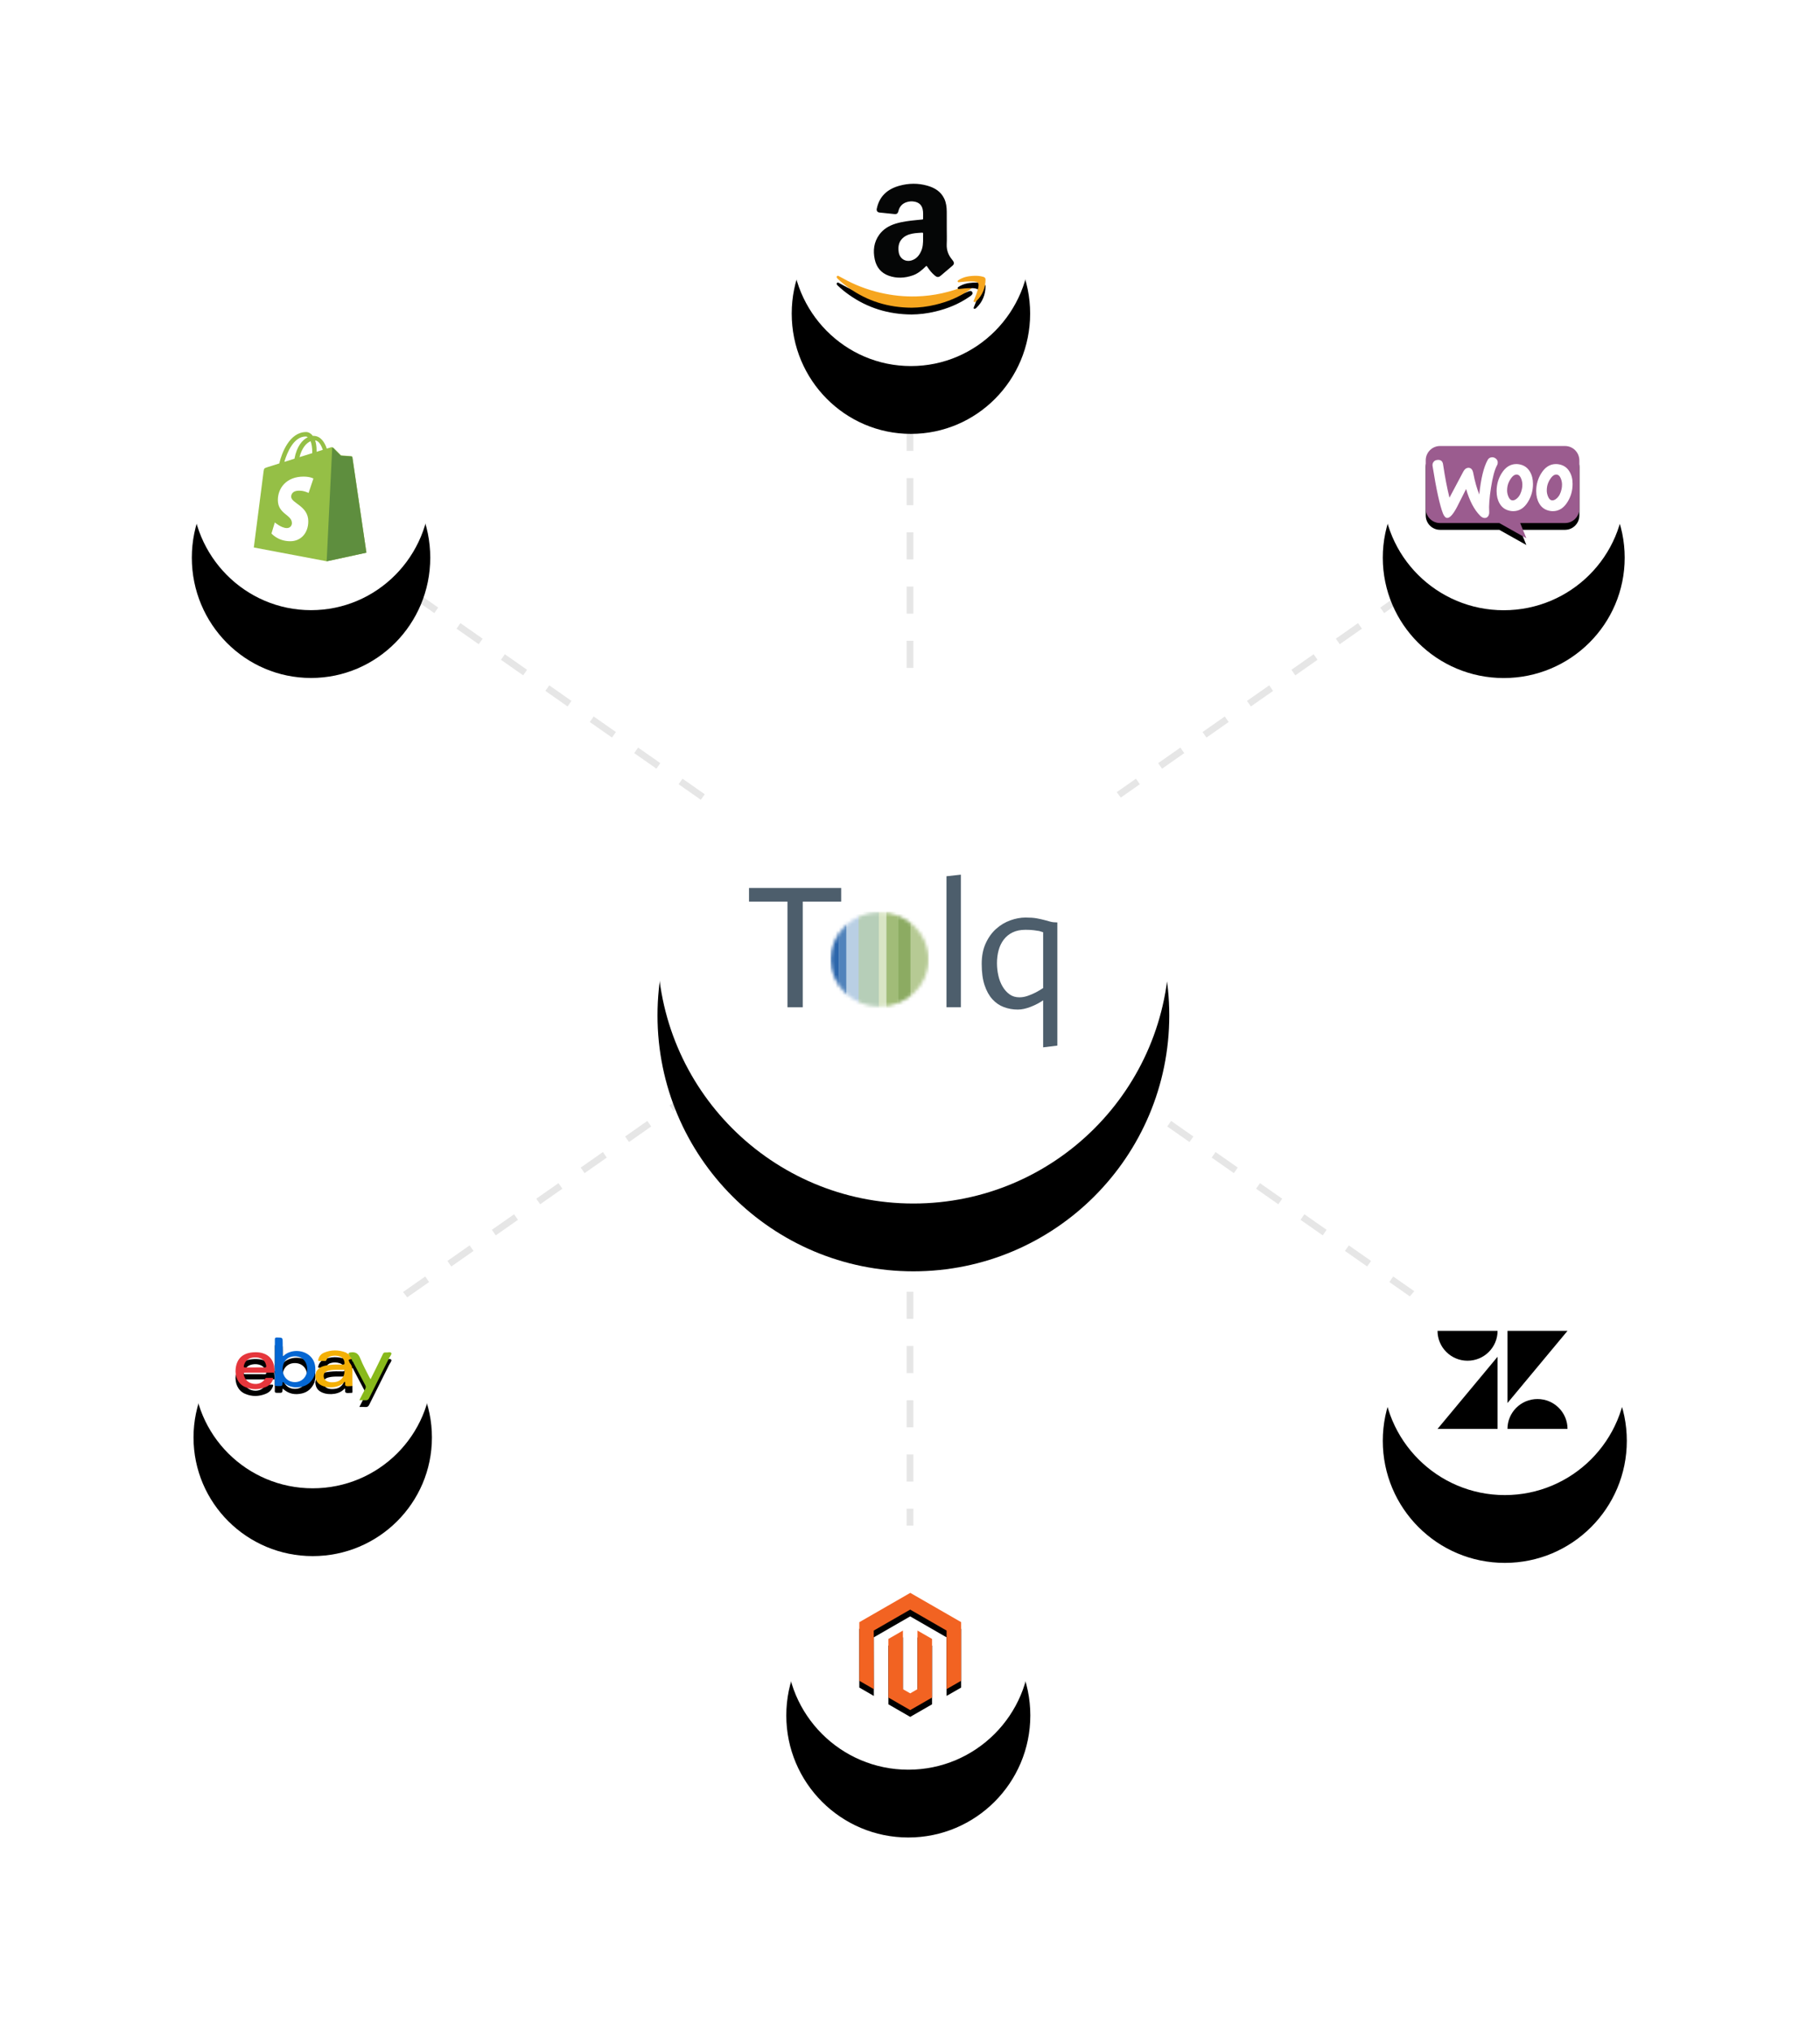 <?xml version="1.0" encoding="UTF-8"?>
<svg width="537px" height="599px" viewBox="0 0 537 599" version="1.1" xmlns="http://www.w3.org/2000/svg" xmlns:xlink="http://www.w3.org/1999/xlink">
    <!-- Generator: Sketch 52.6 (67491) - http://www.bohemiancoding.com/sketch -->
    <title>Group 6</title>
    <desc>Created with Sketch.</desc>
    <defs>
        <circle id="path-1" cx="36" cy="36" r="36"></circle>
        <filter x="-138.9%" y="-111.1%" width="377.8%" height="377.8%" filterUnits="objectBoundingBox" id="filter-2">
            <feOffset dx="0" dy="20" in="SourceAlpha" result="shadowOffsetOuter1"></feOffset>
            <feGaussianBlur stdDeviation="30" in="shadowOffsetOuter1" result="shadowBlurOuter1"></feGaussianBlur>
            <feColorMatrix values="0 0 0 0 0   0 0 0 0 0   0 0 0 0 0  0 0 0 0.08 0" type="matrix" in="shadowBlurOuter1"></feColorMatrix>
        </filter>
        <ellipse id="path-3" cx="35.271" cy="35" rx="35.171" ry="35"></ellipse>
        <filter x="-142.2%" y="-114.3%" width="384.3%" height="385.7%" filterUnits="objectBoundingBox" id="filter-4">
            <feOffset dx="0" dy="20" in="SourceAlpha" result="shadowOffsetOuter1"></feOffset>
            <feGaussianBlur stdDeviation="30" in="shadowOffsetOuter1" result="shadowBlurOuter1"></feGaussianBlur>
            <feColorMatrix values="0 0 0 0 0   0 0 0 0 0   0 0 0 0 0  0 0 0 0.08 0" type="matrix" in="shadowBlurOuter1"></feColorMatrix>
        </filter>
        <path d="M23.992,33.561 C24.201,33.393 24.096,33.162 24.096,32.969 C24.109,30.707 24.109,28.432 24.096,26.17 C24.096,25.695 24.175,25.502 24.725,25.515 C26.414,25.54 26.414,25.515 26.414,27.198 C26.414,28.458 26.414,29.718 26.414,30.964 C26.689,31.041 26.754,30.836 26.872,30.733 C29.071,28.921 32.724,29.126 34.675,31.183 C35.526,32.082 35.945,33.162 36.024,34.37 C36.05,34.794 36.037,35.231 36.037,35.656 C35.945,36.041 35.853,36.427 35.762,36.799 C35.055,38.432 33.916,39.589 32.122,40.013 C30.093,40.488 28.234,40.18 26.636,38.766 C26.571,38.715 26.505,38.676 26.44,38.625 C26.401,38.689 26.361,38.715 26.361,38.74 C26.309,39.846 26.309,39.846 25.183,39.846 C24.018,39.846 24.044,39.846 24.083,38.715 C24.122,37.622 24.083,36.53 24.083,35.437 C24.149,34.807 24.057,34.19 23.992,33.561 Z M29.975,31.067 C27.815,31.08 26.387,32.597 26.401,34.859 C26.414,37.108 27.867,38.663 30.001,38.676 C32.122,38.689 33.654,37.044 33.628,34.807 C33.601,32.558 32.135,31.054 29.975,31.067 Z" id="path-5"></path>
        <filter x="-182.3%" y="-136.0%" width="464.9%" height="399.2%" filterUnits="objectBoundingBox" id="filter-6">
            <feOffset dx="0" dy="2" in="SourceAlpha" result="shadowOffsetOuter1"></feOffset>
            <feGaussianBlur stdDeviation="7" in="shadowOffsetOuter1" result="shadowBlurOuter1"></feGaussianBlur>
            <feColorMatrix values="0 0 0 0 0.937   0 0 0 0 0.757   0 0 0 0 0.306  0 0 0 0.3 0" type="matrix" in="shadowBlurOuter1"></feColorMatrix>
        </filter>
        <path d="M36.04,36.751 C36.131,36.359 36.222,35.967 36.313,35.588 C37.222,34.059 38.756,33.785 40.328,33.602 C41.575,33.458 42.835,33.471 44.096,33.51 C44.641,33.524 44.706,33.301 44.641,32.857 C44.524,32.008 44.109,31.394 43.277,31.119 C42.368,30.819 41.445,30.793 40.536,31.067 C39.977,31.237 39.522,31.564 39.314,32.139 C39.249,32.321 39.184,32.439 38.963,32.439 C38.353,32.426 37.755,32.439 37.144,32.439 C36.872,32.439 36.833,32.335 36.898,32.073 C37.118,31.119 37.677,30.401 38.548,30.022 C40.665,29.12 42.822,29.107 44.979,29.917 C45.304,30.035 45.499,30.414 45.915,30.335 C45.915,30.335 45.902,30.322 45.902,30.322 C45.759,30.505 45.954,30.544 46.045,30.636 C46.408,31.145 46.811,31.616 46.837,32.282 C47.045,33.288 46.928,34.307 46.954,35.327 C46.98,36.699 46.954,38.071 46.993,39.442 C46.993,39.743 46.954,39.9 46.629,39.861 C46.564,39.848 46.499,39.861 46.434,39.861 C45.98,39.861 45.473,39.978 45.083,39.808 C44.602,39.599 45.031,38.972 44.758,38.541 C44.537,38.75 44.317,38.946 44.096,39.129 C42.433,40.488 39.132,40.592 37.365,39.364 C36.443,38.75 36.092,37.822 36.04,36.751 Z M42.731,35.039 C41.783,35.039 40.821,35.052 39.899,35.301 C38.976,35.549 38.522,36.032 38.496,36.777 C38.47,37.6 38.911,38.227 39.769,38.541 C40.445,38.789 41.133,38.75 41.822,38.672 C43.498,38.489 44.654,37.156 44.654,35.483 C44.654,35.157 44.589,35.013 44.226,35.026 C43.732,35.065 43.238,35.039 42.731,35.039 Z" id="path-7"></path>
        <filter x="-200.9%" y="-183.6%" width="501.7%" height="503.9%" filterUnits="objectBoundingBox" id="filter-8">
            <feOffset dx="0" dy="2" in="SourceAlpha" result="shadowOffsetOuter1"></feOffset>
            <feGaussianBlur stdDeviation="7" in="shadowOffsetOuter1" result="shadowBlurOuter1"></feGaussianBlur>
            <feColorMatrix values="0 0 0 0 0.937   0 0 0 0 0.757   0 0 0 0 0.306  0 0 0 0.3 0" type="matrix" in="shadowBlurOuter1"></feColorMatrix>
        </filter>
        <path d="M23.882,33.968 C23.959,34.607 24.037,35.232 23.959,35.884 C21.141,35.884 18.323,35.897 15.505,35.884 C14.936,35.884 14.794,36.028 14.936,36.588 C15.272,37.97 16.255,38.909 17.702,39.157 C19.15,39.405 20.482,38.883 21.167,37.736 C21.309,37.501 21.464,37.41 21.736,37.423 C22.227,37.436 22.731,37.449 23.223,37.423 C23.61,37.41 23.662,37.579 23.546,37.892 C23.197,38.922 22.499,39.652 21.542,40.069 C19.448,40.969 17.302,41.021 15.22,40.082 C13.255,39.209 12.273,37.058 12.531,34.711 C12.932,31.152 15.337,29.809 18.633,29.874 C19.305,29.887 19.965,29.965 20.598,30.174 C22.447,30.76 23.52,32.051 23.882,33.968 Z M18.232,34.346 C19.176,34.346 20.12,34.32 21.064,34.359 C21.529,34.372 21.607,34.202 21.529,33.798 C21.348,32.781 20.792,32.051 19.848,31.66 C19.073,31.347 18.271,31.321 17.444,31.464 C16.164,31.686 15.233,32.586 14.949,33.85 C14.871,34.202 14.91,34.359 15.324,34.346 C16.306,34.333 17.263,34.346 18.232,34.346 Z" id="path-9"></path>
        <filter x="-191.3%" y="-183.6%" width="482.6%" height="503.9%" filterUnits="objectBoundingBox" id="filter-10">
            <feOffset dx="0" dy="2" in="SourceAlpha" result="shadowOffsetOuter1"></feOffset>
            <feGaussianBlur stdDeviation="7" in="shadowOffsetOuter1" result="shadowBlurOuter1"></feGaussianBlur>
            <feColorMatrix values="0 0 0 0 0.937   0 0 0 0 0.757   0 0 0 0 0.306  0 0 0 0.3 0" type="matrix" in="shadowBlurOuter1"></feColorMatrix>
        </filter>
        <path d="M46.903,32.542 C46.89,31.87 46.475,31.383 46.112,30.882 C46.125,30.751 46.138,30.619 45.97,30.566 C45.97,30.566 45.983,30.579 45.983,30.579 C45.801,30.119 45.892,30 46.436,29.921 C47.939,29.697 48.743,30.263 49.313,31.712 C50.051,33.595 51.062,35.373 51.956,37.191 C52.047,37.375 52.163,37.559 52.332,37.836 C52.954,36.585 53.537,35.426 54.107,34.267 C54.729,32.99 55.364,31.725 55.96,30.435 C56.128,30.066 56.336,29.882 56.75,29.934 C57.333,30.013 58.162,29.658 58.448,30.092 C58.668,30.421 58.046,31.106 57.787,31.633 C55.843,35.531 53.874,39.429 51.943,43.341 C51.684,43.881 51.373,44.078 50.803,44.026 C50.246,43.973 49.688,44.012 49.028,44.012 C49.624,42.853 50.168,41.76 50.751,40.694 C50.971,40.299 50.997,39.982 50.764,39.561 C49.585,37.375 48.445,35.162 47.291,32.963 C47.214,32.805 47.214,32.529 46.903,32.542 Z" id="path-11"></path>
        <filter x="-174.3%" y="-141.2%" width="447.2%" height="410.7%" filterUnits="objectBoundingBox" id="filter-12">
            <feOffset dx="0" dy="2" in="SourceAlpha" result="shadowOffsetOuter1"></feOffset>
            <feGaussianBlur stdDeviation="7" in="shadowOffsetOuter1" result="shadowBlurOuter1"></feGaussianBlur>
            <feColorMatrix values="0 0 0 0 0.937   0 0 0 0 0.757   0 0 0 0 0.306  0 0 0 0.3 0" type="matrix" in="shadowBlurOuter1"></feColorMatrix>
        </filter>
        <ellipse id="path-13" cx="35.773" cy="35.498" rx="35.174" ry="35.481"></ellipse>
        <filter x="-142.1%" y="-112.7%" width="384.3%" height="381.8%" filterUnits="objectBoundingBox" id="filter-14">
            <feOffset dx="0" dy="20" in="SourceAlpha" result="shadowOffsetOuter1"></feOffset>
            <feGaussianBlur stdDeviation="30" in="shadowOffsetOuter1" result="shadowBlurOuter1"></feGaussianBlur>
            <feColorMatrix values="0 0 0 0 0   0 0 0 0 0   0 0 0 0 0  0 0 0 0.08 0" type="matrix" in="shadowBlurOuter1"></feColorMatrix>
        </filter>
        <filter x="-147.1%" y="-128.2%" width="394.1%" height="356.4%" filterUnits="objectBoundingBox" id="filter-15">
            <feOffset dx="0" dy="2" in="SourceAlpha" result="shadowOffsetOuter1"></feOffset>
            <feGaussianBlur stdDeviation="12" in="shadowOffsetOuter1" result="shadowBlurOuter1"></feGaussianBlur>
            <feColorMatrix values="0 0 0 0 0.584   0 0 0 0 0.749   0 0 0 0 0.275  0 0 0 0.301 0" type="matrix" in="shadowBlurOuter1" result="shadowMatrixOuter1"></feColorMatrix>
            <feMerge>
                <feMergeNode in="shadowMatrixOuter1"></feMergeNode>
                <feMergeNode in="SourceGraphic"></feMergeNode>
            </feMerge>
        </filter>
        <ellipse id="path-16" cx="35.773" cy="35.498" rx="35.174" ry="35.481"></ellipse>
        <filter x="-142.1%" y="-112.7%" width="384.3%" height="381.8%" filterUnits="objectBoundingBox" id="filter-17">
            <feOffset dx="0" dy="20" in="SourceAlpha" result="shadowOffsetOuter1"></feOffset>
            <feGaussianBlur stdDeviation="30" in="shadowOffsetOuter1" result="shadowBlurOuter1"></feGaussianBlur>
            <feColorMatrix values="0 0 0 0 0   0 0 0 0 0   0 0 0 0 0  0 0 0 0.08 0" type="matrix" in="shadowBlurOuter1"></feColorMatrix>
        </filter>
        <path d="M22.101,36.561 C15.267,36.514 9.133,34.648 3.589,30.715 C2.46,29.916 1.386,29.04 0.365,28.078 C0.275,27.992 0.186,27.907 0.114,27.802 C0.015,27.659 -0.056,27.488 0.06,27.316 C0.177,27.126 0.374,27.107 0.544,27.193 C0.938,27.393 1.314,27.612 1.699,27.821 C5.228,29.801 8.945,31.23 12.84,32.134 C16.369,32.953 19.934,33.334 23.552,33.229 C28.719,33.077 33.699,31.972 38.49,29.925 C38.723,29.82 38.965,29.716 39.207,29.659 C39.547,29.592 39.888,29.64 40.04,30.03 C40.183,30.392 39.995,30.677 39.744,30.906 C39.565,31.068 39.359,31.201 39.153,31.344 C36.063,33.476 32.678,34.847 29.096,35.695 C26.731,36.266 24.331,36.542 22.101,36.561 Z" id="path-18"></path>
        <filter x="-76.4%" y="-303.0%" width="253.3%" height="753.4%" filterUnits="objectBoundingBox" id="filter-19">
            <feOffset dx="0" dy="2" in="SourceAlpha" result="shadowOffsetOuter1"></feOffset>
            <feGaussianBlur stdDeviation="10" in="shadowOffsetOuter1" result="shadowBlurOuter1"></feGaussianBlur>
            <feColorMatrix values="0 0 0 0 0.965   0 0 0 0 0.651   0 0 0 0 0.122  0 0 0 0.766 0" type="matrix" in="shadowBlurOuter1"></feColorMatrix>
        </filter>
        <path d="M39.318,28.799 C38.285,28.79 37.261,28.922 36.238,29.027 C36.04,29.045 35.816,29.097 35.726,28.887 C35.618,28.65 35.825,28.51 35.995,28.396 C37.27,27.571 38.698,27.247 40.198,27.168 C41.23,27.107 42.254,27.15 43.26,27.449 C43.718,27.58 43.942,27.843 43.933,28.299 C43.879,30.737 43.044,32.859 41.239,34.587 C41.177,34.648 41.105,34.701 41.033,34.753 C40.871,34.867 40.674,34.972 40.503,34.832 C40.341,34.701 40.431,34.508 40.503,34.35 C41.033,33.061 41.572,31.78 41.832,30.404 C41.868,30.228 41.877,30.053 41.886,29.886 C41.895,29.316 41.688,29.071 41.114,28.931 C40.512,28.773 39.91,28.799 39.318,28.799 Z" id="path-20"></path>
        <filter x="-363.9%" y="-373.9%" width="840.2%" height="899.1%" filterUnits="objectBoundingBox" id="filter-21">
            <feOffset dx="0" dy="2" in="SourceAlpha" result="shadowOffsetOuter1"></feOffset>
            <feGaussianBlur stdDeviation="10" in="shadowOffsetOuter1" result="shadowBlurOuter1"></feGaussianBlur>
            <feColorMatrix values="0 0 0 0 0.965   0 0 0 0 0.651   0 0 0 0 0.122  0 0 0 0.766 0" type="matrix" in="shadowBlurOuter1"></feColorMatrix>
        </filter>
        <circle id="path-22" cx="36" cy="36" r="36"></circle>
        <filter x="-138.9%" y="-111.1%" width="377.8%" height="377.8%" filterUnits="objectBoundingBox" id="filter-23">
            <feOffset dx="0" dy="20" in="SourceAlpha" result="shadowOffsetOuter1"></feOffset>
            <feGaussianBlur stdDeviation="30" in="shadowOffsetOuter1" result="shadowBlurOuter1"></feGaussianBlur>
            <feColorMatrix values="0 0 0 0 0   0 0 0 0 0   0 0 0 0 0  0 0 0 0.08 0" type="matrix" in="shadowBlurOuter1"></feColorMatrix>
        </filter>
        <path d="M51.591,28.48 L51.591,45.775 L47.294,48.239 L47.294,30.965 L36.553,24.779 L25.806,30.965 L25.833,48.246 L21.543,45.774 L21.543,28.493 L36.58,19.843 L51.591,28.48 Z M38.708,48.239 L36.567,49.482 L34.412,48.253 L34.412,30.965 L30.122,33.436 L30.129,50.718 L36.56,54.425 L43.005,50.718 L43.005,33.43 L38.708,30.958 L38.708,48.239 L38.708,48.239 Z" id="path-24"></path>
        <filter x="-73.2%" y="-57.8%" width="246.4%" height="227.2%" filterUnits="objectBoundingBox" id="filter-25">
            <feOffset dx="0" dy="2" in="SourceAlpha" result="shadowOffsetOuter1"></feOffset>
            <feGaussianBlur stdDeviation="7" in="shadowOffsetOuter1" result="shadowBlurOuter1"></feGaussianBlur>
            <feColorMatrix values="0 0 0 0 0.949   0 0 0 0 0.388   0 0 0 0 0.133  0 0 0 0.219 0" type="matrix" in="shadowBlurOuter1"></feColorMatrix>
        </filter>
        <ellipse id="path-26" cx="35.686" cy="35.5" rx="35.686" ry="35.5"></ellipse>
        <filter x="-140.1%" y="-112.7%" width="380.2%" height="381.7%" filterUnits="objectBoundingBox" id="filter-27">
            <feOffset dx="0" dy="20" in="SourceAlpha" result="shadowOffsetOuter1"></feOffset>
            <feGaussianBlur stdDeviation="30" in="shadowOffsetOuter1" result="shadowBlurOuter1"></feGaussianBlur>
            <feColorMatrix values="0 0 0 0 0   0 0 0 0 0   0 0 0 0 0  0 0 0 0.08 0" type="matrix" in="shadowBlurOuter1"></feColorMatrix>
        </filter>
        <path d="M16.874,22.561 L53.774,22.561 C56.11,22.561 58,24.467 58,26.821 L58,41.022 C58,43.376 56.11,45.282 53.774,45.282 L40.541,45.282 L42.358,49.766 L34.37,45.282 L16.892,45.282 C14.557,45.282 12.667,43.376 12.667,41.022 L12.667,26.821 C12.648,24.485 14.539,22.561 16.874,22.561 Z" id="path-28"></path>
        <filter x="-48.5%" y="-73.5%" width="197.1%" height="261.7%" filterUnits="objectBoundingBox" id="filter-29">
            <feOffset dx="0" dy="2" in="SourceAlpha" result="shadowOffsetOuter1"></feOffset>
            <feGaussianBlur stdDeviation="7" in="shadowOffsetOuter1" result="shadowBlurOuter1"></feGaussianBlur>
            <feColorMatrix values="0 0 0 0 0.608   0 0 0 0 0.361   0 0 0 0 0.561  0 0 0 0.244 0" type="matrix" in="shadowBlurOuter1"></feColorMatrix>
        </filter>
        <circle id="path-30" cx="213.5" cy="242.5" r="75.5"></circle>
        <filter x="-66.2%" y="-53.0%" width="232.5%" height="232.5%" filterUnits="objectBoundingBox" id="filter-31">
            <feOffset dx="0" dy="20" in="SourceAlpha" result="shadowOffsetOuter1"></feOffset>
            <feGaussianBlur stdDeviation="30" in="shadowOffsetOuter1" result="shadowBlurOuter1"></feGaussianBlur>
            <feColorMatrix values="0 0 0 0 0   0 0 0 0 0   0 0 0 0 0  0 0 0 0.08 0" type="matrix" in="shadowBlurOuter1"></feColorMatrix>
        </filter>
        <ellipse id="path-32" cx="14.535" cy="14.001" rx="14.43" ry="13.932"></ellipse>
    </defs>
    <g id="Website-Second-Iteration" stroke="none" stroke-width="1" fill="none" fill-rule="evenodd">
        <g id="Product-Catalog" transform="translate(-810, -858)">
            <g id="Group-6" transform="translate(866, 895)">
                <path d="M212.5,72.017 L212.5,413" id="Path-6" stroke="#E6E6E6" stroke-width="2" stroke-dasharray="8"></path>
                <path d="M193.835,31.245 L230.565,451.077" id="Path-6" stroke="#E6E6E6" stroke-width="2" stroke-dasharray="8" transform="translate(212.273, 240.866) rotate(60) translate(-212.273, -240.866) "></path>
                <path d="M193.835,31.245 L230.565,451.077" id="Path-6" stroke="#E6E6E6" stroke-width="2" stroke-dasharray="8" transform="translate(212.273, 240.866) scale(-1, 1) rotate(60) translate(-212.273, -240.866) "></path>
                <g id="Group-4">
                    <g id="zendesk" transform="translate(352, 332)">
                        <g id="Oval">
                            <use fill="black" fill-opacity="1" filter="url(#filter-2)" xlink:href="#path-1"></use>
                            <use fill="#FFFFFF" fill-rule="evenodd" xlink:href="#path-1"></use>
                        </g>
                        <g id="iconfinder_zendesk_4691530" transform="translate(16.15, 23.551)" fill="#000000" fill-rule="nonzero">
                            <path d="M17.715,28.935 L0,28.935 L17.715,7.646 L17.715,28.935 Z M38.355,28.935 L20.64,28.935 C20.64,24.062 24.602,20.117 29.498,20.117 C34.393,20.117 38.355,24.065 38.355,28.935 Z M20.64,21.293 L20.64,3.55271368e-15 L38.355,3.55271368e-15 L20.64,21.293 Z M17.715,0 C17.715,4.869 13.75,8.819 8.857,8.819 C3.967,8.819 0,4.872 0,0.003 L17.715,0.003 L17.715,0 Z" id="Shape"></path>
                        </g>
                    </g>
                    <g id="ebay" transform="translate(1, 332)">
                        <g id="Oval">
                            <use fill="black" fill-opacity="1" filter="url(#filter-4)" xlink:href="#path-3"></use>
                            <use fill="#FFFFFF" fill-rule="evenodd" xlink:href="#path-3"></use>
                        </g>
                        <g id="Shape" fill-rule="nonzero">
                            <use fill="black" fill-opacity="1" filter="url(#filter-6)" xlink:href="#path-5"></use>
                            <use fill="#0466D2" xlink:href="#path-5"></use>
                        </g>
                        <g id="Shape" fill-rule="nonzero">
                            <use fill="black" fill-opacity="1" filter="url(#filter-8)" xlink:href="#path-7"></use>
                            <use fill="#F4B006" xlink:href="#path-7"></use>
                        </g>
                        <g id="Shape" fill-rule="nonzero">
                            <use fill="black" fill-opacity="1" filter="url(#filter-10)" xlink:href="#path-9"></use>
                            <use fill="#E5363C" xlink:href="#path-9"></use>
                        </g>
                        <g id="Path" fill-rule="nonzero">
                            <use fill="black" fill-opacity="1" filter="url(#filter-12)" xlink:href="#path-11"></use>
                            <use fill="#88B91B" xlink:href="#path-11"></use>
                        </g>
                    </g>
                    <g id="shopify" transform="translate(0, 72)">
                        <g id="Oval">
                            <use fill="black" fill-opacity="1" filter="url(#filter-14)" xlink:href="#path-13"></use>
                            <use fill="#FFFFFF" fill-rule="evenodd" xlink:href="#path-13"></use>
                        </g>
                        <g filter="url(#filter-15)" transform="translate(18.89, 16.435)" fill-rule="nonzero">
                            <path d="M29.096,7.424 C29.07,7.232 28.904,7.126 28.766,7.115 C28.629,7.103 25.725,6.886 25.725,6.886 C25.725,6.886 23.709,4.865 23.487,4.641 C23.266,4.418 22.833,4.486 22.665,4.536 C22.641,4.543 22.225,4.673 21.537,4.888 C20.863,2.931 19.674,1.133 17.583,1.133 C17.525,1.133 17.466,1.135 17.406,1.139 C16.811,0.345 16.075,0 15.438,0 C10.566,0 8.238,6.147 7.508,9.271 C5.615,9.863 4.27,10.284 4.098,10.339 C3.042,10.673 3.008,10.707 2.869,11.712 C2.765,12.473 0,34.055 0,34.055 L21.546,38.13 L33.22,35.581 C33.22,35.581 29.122,7.616 29.096,7.424 L29.096,7.424 Z M20.346,5.259 L18.523,5.829 C18.524,5.699 18.524,5.572 18.524,5.432 C18.524,4.216 18.357,3.237 18.089,2.461 C19.166,2.597 19.884,3.835 20.346,5.259 Z M16.752,2.702 C17.051,3.46 17.246,4.547 17.246,6.015 C17.246,6.09 17.246,6.158 17.245,6.228 C16.059,6.599 14.771,7.001 13.48,7.405 C14.205,4.581 15.564,3.217 16.752,2.702 Z M15.304,1.319 C15.515,1.319 15.726,1.391 15.929,1.532 C14.368,2.273 12.694,4.141 11.987,7.871 L9.011,8.802 C9.839,5.957 11.805,1.319 15.304,1.319 L15.304,1.319 Z" id="Shape" fill="#95BF46"></path>
                            <path d="M28.747,7.211 C28.609,7.2 25.692,6.983 25.692,6.983 C25.692,6.983 23.667,4.969 23.444,4.746 C23.361,4.663 23.249,4.62 23.132,4.602 L21.495,38.13 L33.22,35.589 C33.22,35.589 29.104,7.711 29.078,7.52 C29.052,7.328 28.885,7.223 28.747,7.211" id="Path" fill="#5E8E3E"></path>
                            <path d="M17.587,13.709 L16.16,17.969 C16.16,17.969 14.91,17.299 13.378,17.299 C11.132,17.299 11.019,18.714 11.019,19.071 C11.019,21.016 16.071,21.762 16.071,26.319 C16.071,29.904 13.806,32.213 10.751,32.213 C7.086,32.213 5.211,29.923 5.211,29.923 L6.193,26.668 C6.193,26.668 8.119,28.329 9.745,28.329 C10.808,28.329 11.24,27.489 11.24,26.875 C11.24,24.338 7.095,24.224 7.095,20.054 C7.095,16.545 9.605,13.148 14.671,13.148 C16.623,13.148 17.587,13.709 17.587,13.709" id="Path" fill="#FFFFFF"></path>
                        </g>
                    </g>
                    <g id="amazon" transform="translate(177, 0)">
                        <g id="Oval">
                            <use fill="black" fill-opacity="1" filter="url(#filter-17)" xlink:href="#path-16"></use>
                            <use fill="#FFFFFF" fill-rule="evenodd" xlink:href="#path-16"></use>
                        </g>
                        <g id="iconfinder_amazon_1220386" transform="translate(13.857, 17.203)" fill-rule="nonzero">
                            <path d="M32.495,13.318 C32.495,14.822 32.549,16.317 32.477,17.821 C32.405,19.533 32.926,21.001 34.003,22.298 C34.129,22.451 34.246,22.604 34.354,22.766 C34.74,23.352 34.668,23.757 34.138,24.207 C33.007,25.162 31.885,26.126 30.753,27.081 C30.08,27.648 29.658,27.639 28.976,27.081 C28.06,26.333 27.342,25.414 26.704,24.432 C26.552,24.198 26.471,24.207 26.282,24.387 C25.151,25.495 23.957,26.522 22.44,27.035 C20.096,27.837 17.717,27.963 15.365,27.126 C13.102,26.315 11.747,24.64 11.244,22.307 C10.687,19.704 10.975,17.227 12.573,15.02 C13.785,13.354 15.464,12.372 17.394,11.769 C19.387,11.156 21.443,10.922 23.508,10.715 C24.092,10.652 24.666,10.598 25.25,10.544 C25.393,10.535 25.519,10.517 25.51,10.328 C25.492,9.373 25.591,8.4 25.367,7.464 C25.079,6.266 24.298,5.563 23.104,5.302 C22.251,5.113 21.407,5.167 20.581,5.446 C19.324,5.878 18.543,6.752 18.229,8.049 C18.058,8.761 17.726,9.013 17.035,8.941 C15.562,8.788 14.09,8.634 12.627,8.481 C12.025,8.418 11.711,7.959 11.837,7.373 C12.6,3.636 15.042,1.537 18.561,0.573 C21.264,-0.165 24.002,-0.21 26.713,0.555 C28.895,1.168 30.726,2.249 31.75,4.392 C32.334,5.608 32.468,6.923 32.486,8.238 C32.504,9.922 32.486,11.625 32.495,13.318 C32.486,13.318 32.495,13.318 32.495,13.318 Z M25.51,16.128 C25.51,15.678 25.492,15.227 25.519,14.777 C25.537,14.498 25.438,14.399 25.16,14.426 C24.478,14.489 23.786,14.498 23.104,14.588 C21.91,14.741 20.743,15.038 19.773,15.795 C18.364,16.903 18.067,18.416 18.301,20.118 C18.579,22.118 20.357,23.226 22.26,22.559 C23.553,22.109 24.343,21.154 24.891,19.956 C25.465,18.74 25.51,17.434 25.51,16.128 Z" id="Shape" fill="#050606"></path>
                            <g id="Path">
                                <use fill="black" fill-opacity="1" filter="url(#filter-19)" xlink:href="#path-18"></use>
                                <use fill="#F6A61F" xlink:href="#path-18"></use>
                            </g>
                            <g id="Path">
                                <use fill="black" fill-opacity="1" filter="url(#filter-21)" xlink:href="#path-20"></use>
                                <use fill="#F6A61F" xlink:href="#path-20"></use>
                            </g>
                        </g>
                    </g>
                    <g id="magento" transform="translate(176, 413)">
                        <g id="Oval">
                            <use fill="black" fill-opacity="1" filter="url(#filter-23)" xlink:href="#path-22"></use>
                            <use fill="#FFFFFF" fill-rule="evenodd" xlink:href="#path-22"></use>
                        </g>
                        <g id="Shape" fill-rule="nonzero">
                            <use fill="black" fill-opacity="1" filter="url(#filter-25)" xlink:href="#path-24"></use>
                            <use fill="#F26322" xlink:href="#path-24"></use>
                        </g>
                    </g>
                    <g id="woocommerce" transform="translate(352, 72)">
                        <g id="Oval">
                            <use fill="black" fill-opacity="1" filter="url(#filter-27)" xlink:href="#path-26"></use>
                            <use fill="#FFFFFF" fill-rule="evenodd" xlink:href="#path-26"></use>
                        </g>
                        <g id="Path" fill-rule="nonzero">
                            <use fill="black" fill-opacity="1" filter="url(#filter-29)" xlink:href="#path-28"></use>
                            <use fill="#9B5C8F" xlink:href="#path-28"></use>
                        </g>
                        <path d="M14.988,27.234 C15.249,26.883 15.641,26.698 16.164,26.661 C17.116,26.587 17.657,27.03 17.788,27.991 C18.367,31.853 19.001,35.124 19.673,37.803 L23.761,30.098 C24.135,29.396 24.601,29.026 25.162,28.989 C25.983,28.934 26.487,29.451 26.692,30.541 C27.159,32.999 27.756,35.087 28.466,36.861 C28.951,32.167 29.772,28.786 30.93,26.698 C31.21,26.18 31.62,25.922 32.162,25.885 C32.591,25.848 32.983,25.977 33.338,26.254 C33.692,26.531 33.879,26.883 33.916,27.308 C33.935,27.64 33.879,27.917 33.73,28.195 C33.002,29.525 32.404,31.761 31.919,34.865 C31.452,37.877 31.284,40.224 31.396,41.906 C31.434,42.368 31.359,42.774 31.172,43.125 C30.948,43.532 30.612,43.753 30.183,43.79 C29.698,43.827 29.194,43.606 28.708,43.107 C26.972,41.351 25.591,38.727 24.583,35.235 C23.369,37.6 22.473,39.374 21.895,40.557 C20.793,42.645 19.86,43.717 19.076,43.772 C18.572,43.809 18.143,43.384 17.769,42.497 C16.817,40.076 15.791,35.401 14.689,28.472 C14.615,27.991 14.727,27.566 14.988,27.234 Z M55.103,30.135 C54.431,28.971 53.442,28.268 52.117,27.991 C51.762,27.917 51.426,27.88 51.108,27.88 C49.316,27.88 47.86,28.804 46.722,30.652 C45.751,32.223 45.266,33.96 45.266,35.863 C45.266,37.286 45.564,38.506 46.162,39.522 C46.834,40.686 47.823,41.388 49.148,41.665 C49.503,41.739 49.839,41.776 50.156,41.776 C51.967,41.776 53.423,40.852 54.543,39.004 C55.514,37.415 55.999,35.678 55.999,33.775 C56.018,32.334 55.701,31.133 55.103,30.135 Z M52.751,35.253 C52.49,36.473 52.023,37.378 51.332,37.988 C50.791,38.469 50.287,38.672 49.82,38.579 C49.372,38.487 48.999,38.099 48.719,37.378 C48.495,36.806 48.383,36.233 48.383,35.697 C48.383,35.235 48.42,34.773 48.514,34.348 C48.682,33.59 48.999,32.851 49.503,32.149 C50.119,31.243 50.772,30.874 51.444,31.003 C51.893,31.096 52.266,31.484 52.546,32.204 C52.77,32.777 52.882,33.35 52.882,33.886 C52.882,34.366 52.845,34.828 52.751,35.253 Z M43.418,30.135 C42.746,28.971 41.738,28.268 40.431,27.991 C40.076,27.917 39.74,27.88 39.423,27.88 C37.631,27.88 36.175,28.804 35.036,30.652 C34.066,32.223 33.58,33.96 33.58,35.863 C33.58,37.286 33.879,38.506 34.476,39.522 C35.148,40.686 36.138,41.388 37.463,41.665 C37.818,41.739 38.154,41.776 38.471,41.776 C40.282,41.776 41.738,40.852 42.858,39.004 C43.828,37.415 44.314,35.678 44.314,33.775 C44.314,32.334 44.015,31.133 43.418,30.135 Z M41.047,35.253 C40.786,36.473 40.319,37.378 39.628,37.988 C39.087,38.469 38.583,38.672 38.116,38.579 C37.668,38.487 37.295,38.099 37.015,37.378 C36.791,36.806 36.679,36.233 36.679,35.697 C36.679,35.235 36.716,34.773 36.81,34.348 C36.978,33.59 37.295,32.851 37.799,32.149 C38.415,31.243 39.068,30.874 39.74,31.003 C40.188,31.096 40.562,31.484 40.842,32.204 C41.066,32.777 41.178,33.35 41.178,33.886 C41.196,34.366 41.14,34.828 41.047,35.253 Z" id="Shape" fill="#FFFFFF" fill-rule="nonzero"></path>
                    </g>
                    <g id="Oval">
                        <use fill="black" fill-opacity="1" filter="url(#filter-31)" xlink:href="#path-30"></use>
                        <use fill="#FFFFFF" fill-rule="evenodd" xlink:href="#path-30"></use>
                    </g>
                    <g id="brand" transform="translate(165, 221)">
                        <g id="Element-/-Logo-/-Logo">
                            <g id="logo">
                                <g id="Group" fill="#4D5E6C" fill-rule="nonzero">
                                    <polygon id="Shape" points="11.345 7.947 0 7.947 0 3.922 27.197 3.922 27.197 7.947 15.852 7.947 15.852 39.117 11.345 39.117"></polygon>
                                    <polygon id="Shape" points="58.264 0.464 62.506 0 62.506 39.117 58.264 39.117"></polygon>
                                    <path d="M86.787,37.053 C85.762,37.775 84.551,38.413 83.156,38.962 C81.759,39.512 80.478,39.788 79.312,39.788 C77.863,39.788 76.493,39.547 75.203,39.066 C73.913,38.584 72.782,37.81 71.81,36.743 C70.838,35.677 70.069,34.292 69.504,32.589 C68.938,30.886 68.656,28.796 68.656,26.319 C68.656,23.98 69.054,21.95 69.849,20.229 C70.644,18.509 71.668,17.09 72.924,15.972 C74.178,14.854 75.575,14.02 77.112,13.469 C78.649,12.919 80.142,12.643 81.592,12.643 C82.935,12.643 84.031,12.721 84.879,12.876 C85.727,13.03 86.469,13.194 87.106,13.366 C87.742,13.538 88.342,13.701 88.908,13.856 C89.473,14.011 90.162,14.088 90.976,14.088 L90.976,50.419 L86.787,50.935 L86.787,37.053 L86.787,37.053 Z M79.789,36.176 C80.566,36.176 81.361,36.039 82.175,35.763 C82.988,35.488 83.765,35.161 84.508,34.783 C85.25,34.404 86.01,33.957 86.787,33.441 L86.787,16.978 C86.469,16.875 86.08,16.755 85.621,16.617 C85.232,16.549 84.701,16.471 84.031,16.385 C83.359,16.3 82.546,16.256 81.592,16.256 C80.107,16.256 78.835,16.514 77.775,17.03 C76.714,17.546 75.84,18.261 75.15,19.172 C74.461,20.084 73.958,21.133 73.639,22.32 C73.321,23.507 73.162,24.771 73.162,26.113 C73.162,27.317 73.295,28.521 73.56,29.725 C73.825,30.93 74.24,32.013 74.806,32.976 C75.371,33.94 76.06,34.714 76.873,35.299 C77.686,35.884 78.657,36.176 79.789,36.176 Z" id="Shape"></path>
                                </g>
                                <g id="Clipped" transform="translate(24, 11)">
                                    <mask id="mask-33" fill="white">
                                        <use xlink:href="#path-32"></use>
                                    </mask>
                                    <g id="SVGID_1_"></g>
                                    <g id="Group" mask="url(#mask-33)">
                                        <g transform="translate(0, -0.127)">
                                            <g id="Shape_12" transform="translate(23.595, 0)">
                                                <polygon id="Rectangle-path" fill="#B6CA94" fill-rule="nonzero" points="0.058 0.068 5.45 0.068 5.45 28.561 0.058 28.561"></polygon>
                                            </g>
                                            <g id="Shape_11" transform="translate(20.036, 0)">
                                                <polygon id="Rectangle-path" fill="#8CAB62" fill-rule="nonzero" points="0.022 0.068 3.646 0.068 3.646 28.553 0.022 28.553"></polygon>
                                            </g>
                                            <g id="Shape_10" transform="translate(16.345, 0)">
                                                <polygon id="Rectangle-path" fill="#A1BC78" fill-rule="nonzero" points="0.12 0.068 3.745 0.068 3.745 28.561 0.12 28.561"></polygon>
                                            </g>
                                            <g id="Shape_9" transform="translate(14.236, 0)">
                                                <polygon id="Rectangle-path" fill="#D9E5C5" fill-rule="nonzero" points="0.011 0.068 2.258 0.068 2.258 28.561 0.011 28.561"></polygon>
                                            </g>
                                            <g id="Shape_8" transform="translate(8.173, 0)">
                                                <polygon id="Rectangle-path" fill="#B6CEB8" fill-rule="nonzero" points="0.024 0.068 6.135 0.068 6.135 28.561 0.024 28.561"></polygon>
                                            </g>
                                            <g id="Shape_7" transform="translate(4.614, 0)">
                                                <polygon id="Rectangle-path" fill="#B9CFE4" fill-rule="nonzero" points="0.091 0.068 3.715 0.068 3.715 28.561 0.091 28.561"></polygon>
                                            </g>
                                            <g id="Shape_6" transform="translate(2.505, 0)">
                                                <polygon id="Rectangle-path" fill="#5183BB" fill-rule="nonzero" points="0.061 0.068 2.218 0.068 2.218 28.553 0.061 28.553"></polygon>
                                            </g>
                                            <g id="Shape_5">
                                                <polygon id="Rectangle-path" fill="#2C66AB" fill-rule="nonzero" points="0.061 0.068 2.577 0.068 2.577 28.553 0.061 28.553"></polygon>
                                            </g>
                                        </g>
                                    </g>
                                </g>
                            </g>
                        </g>
                    </g>
                </g>
            </g>
        </g>
    </g>
</svg>
